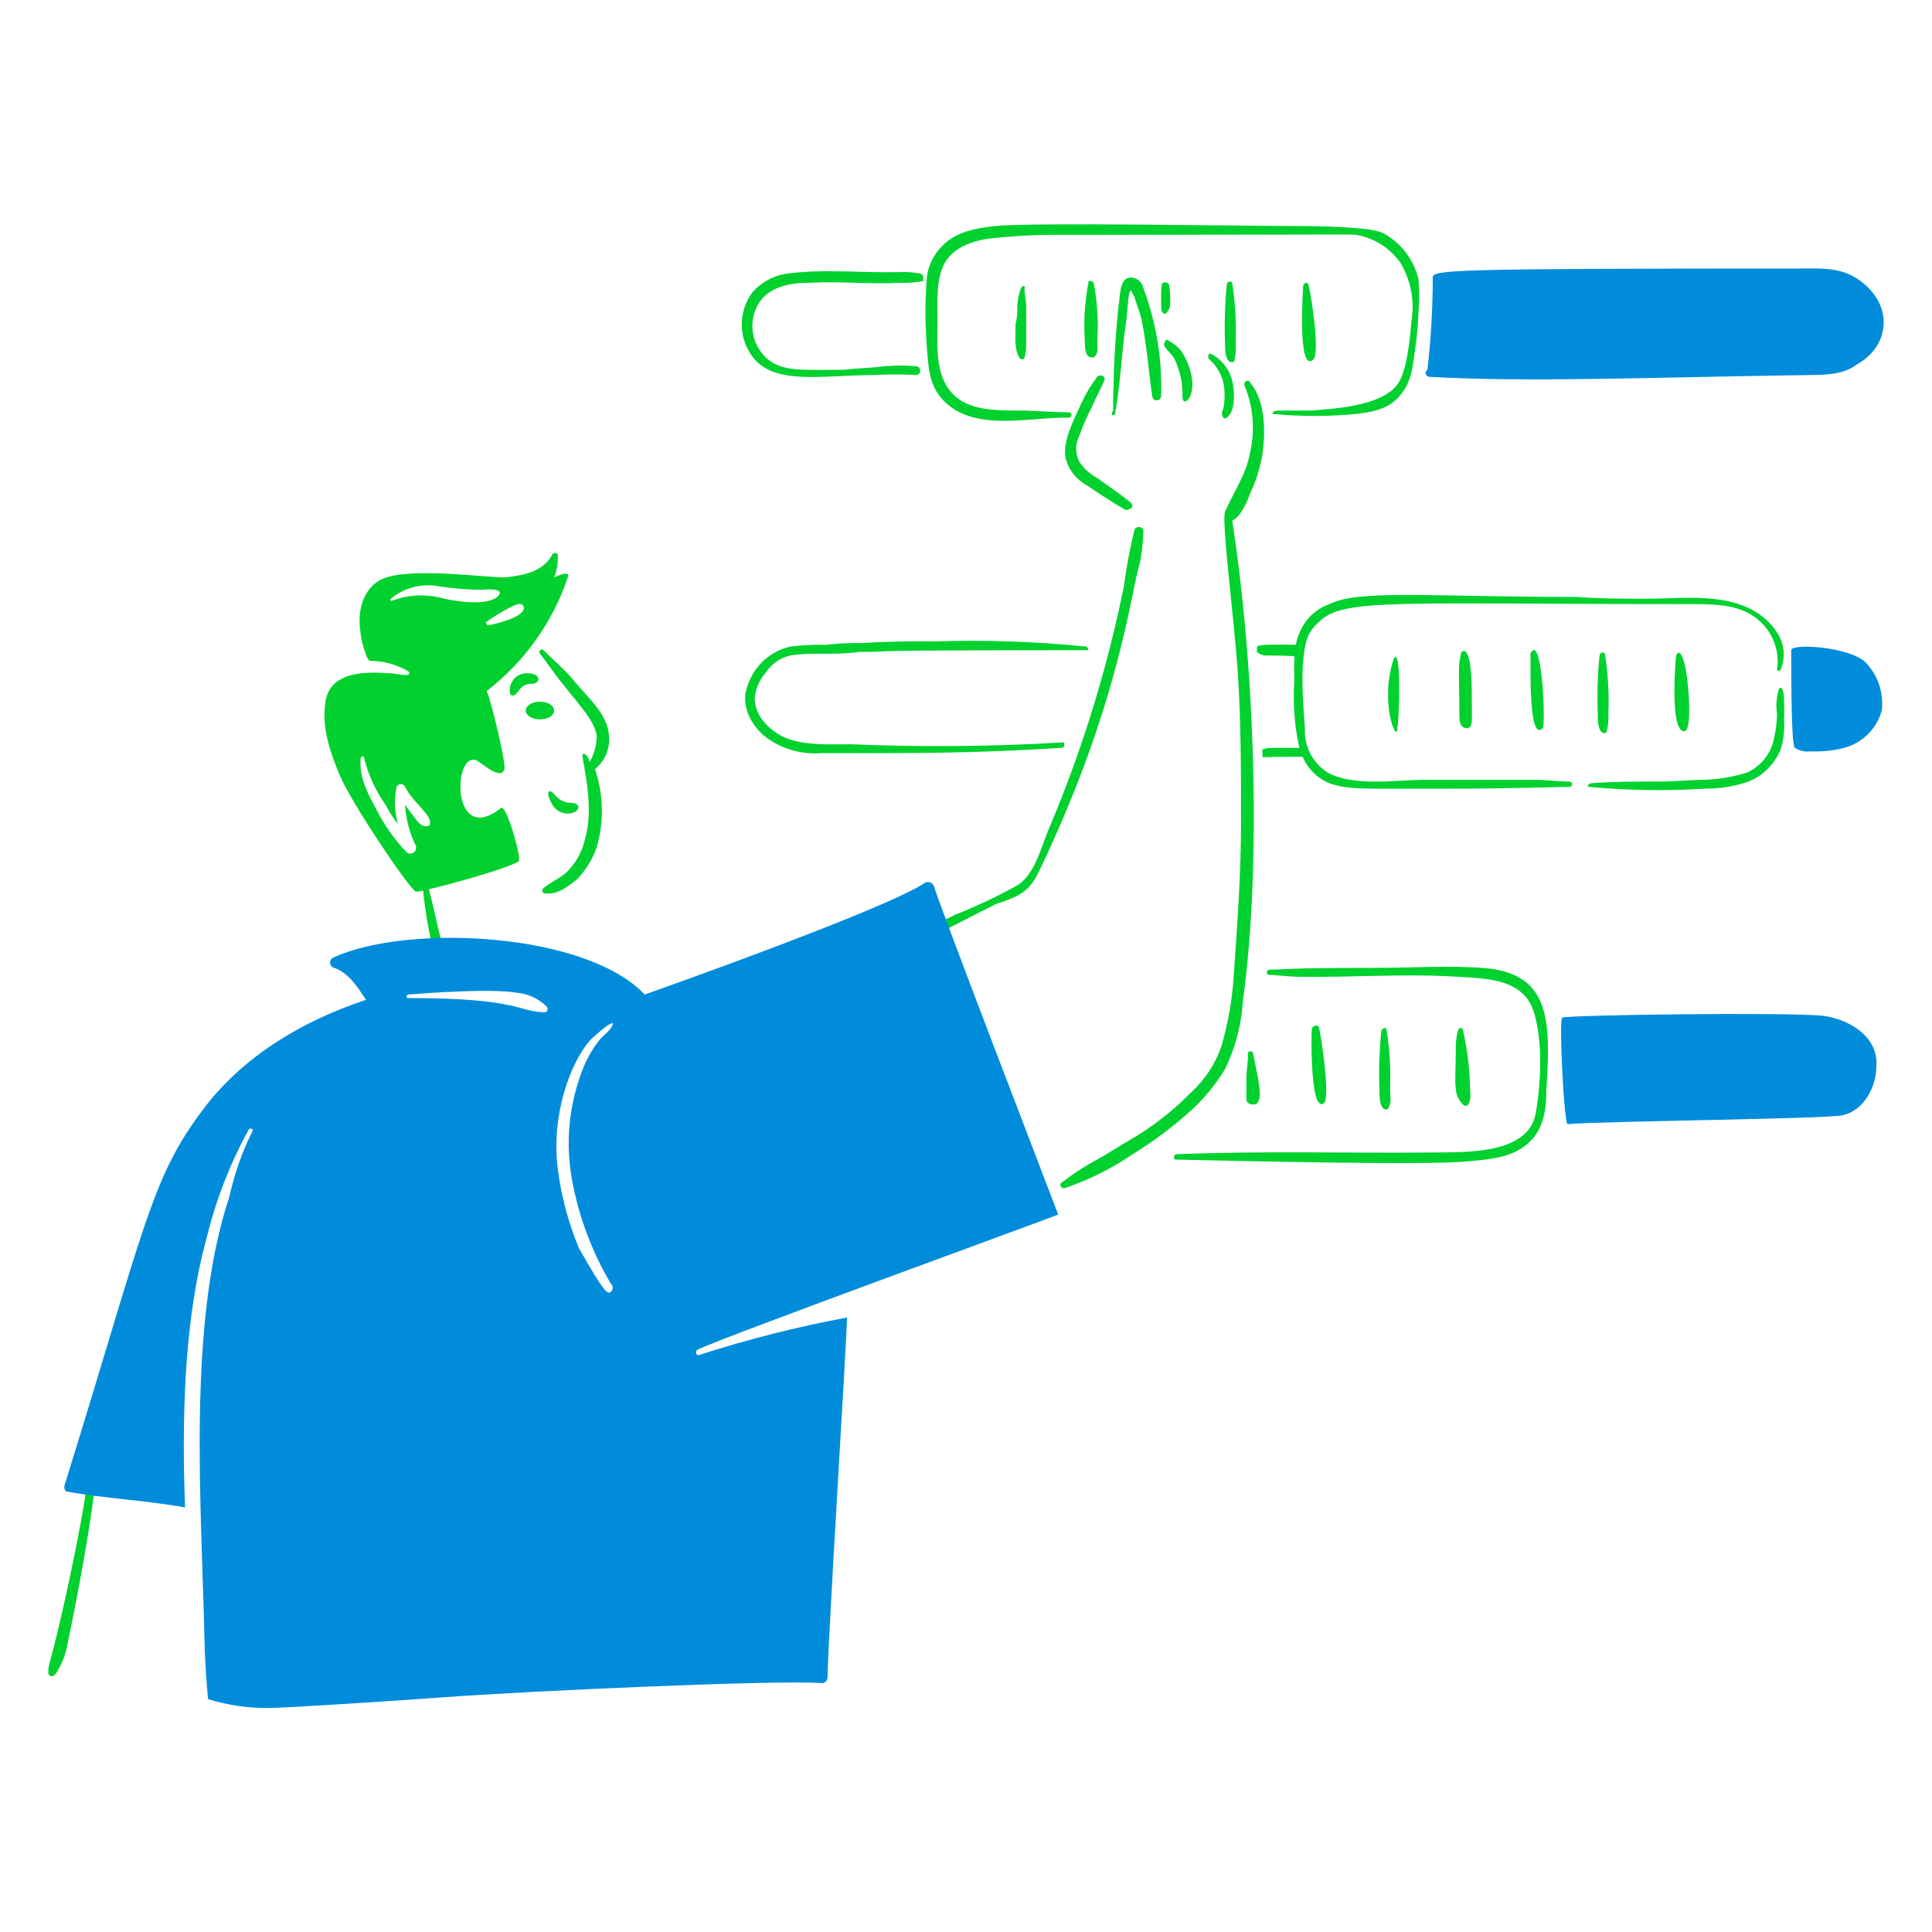<svg width="300" height="300" viewBox="0 0 300 300" fill="none" xmlns="http://www.w3.org/2000/svg">
<path d="M77.778 125.487C70.062 131.552 70.306 116.751 73.92 118.047C74.74 118.347 77.737 121.347 78.33 119.424C78.588 118.592 76.401 109.224 75.575 107.298C81.505 102.737 85.923 96.494 88.251 89.384C88.251 88.557 86.047 89.66 86.047 89.66C86.498 88.522 86.686 87.297 86.598 86.076C86.55 86.012 86.487 85.96 86.416 85.924C86.344 85.889 86.265 85.87 86.185 85.87C86.105 85.87 86.026 85.889 85.954 85.924C85.882 85.96 85.82 86.012 85.772 86.076C84.393 88.833 81.087 89.376 78.33 89.66C75.03 89.66 63.447 88.01 59.313 89.936C57.384 90.762 55.179 93.518 56.013 98.486C56.013 99.038 56.84 102.345 57.39 102.62C59.523 102.612 61.618 103.182 63.453 104.27C63.729 104.544 63.453 104.82 63.178 104.82C62.076 104.82 61.248 104.544 60.422 104.544C56.563 104.27 51.051 104.27 50.501 109.23C49.949 113.088 51.327 116.948 52.706 120.255C54.355 124.388 63.453 137.894 64.555 138.444C64.942 138.452 65.326 138.398 65.695 138.285C65.982 141.186 66.508 144.075 67.037 146.712C67.311 148.362 68.966 148.641 68.686 146.712C67.902 143.835 67.365 140.958 66.606 138.081C70.531 137.163 78.849 134.814 80.538 133.76C81.087 133.481 78.6 124.661 77.778 125.487ZM80.811 93.794C80.953 93.805 81.087 93.867 81.188 93.968C81.288 94.068 81.35 94.202 81.362 94.344C81.362 96.044 76.061 97.044 75.849 97.101C75.575 97.101 75.299 96.549 75.575 96.549C75.88 96.242 80.055 93.542 80.811 93.794ZM66.75 127.968C66.751 128.005 66.744 128.041 66.731 128.075C66.717 128.109 66.697 128.139 66.671 128.165C66.645 128.191 66.614 128.211 66.581 128.225C66.547 128.238 66.51 128.245 66.474 128.244C65.647 128.52 64.824 127.692 64.545 127.142C63.955 126.438 63.404 125.702 62.895 124.937C63.019 127.138 63.58 129.293 64.545 131.276C64.621 131.459 64.636 131.663 64.587 131.856C64.537 132.049 64.427 132.22 64.271 132.345C64.116 132.469 63.924 132.54 63.725 132.546C63.526 132.552 63.331 132.493 63.168 132.378C61.295 130.411 59.717 128.183 58.482 125.763C57.159 123.254 55.727 120.803 56.002 117.771C56.002 117.495 56.553 117.219 56.553 117.771C57.197 120.344 58.317 122.774 59.853 124.937C60.402 126.008 61.054 127.023 61.8 127.968C61.289 126.176 61.194 124.29 61.524 122.456C61.531 122.294 61.591 122.138 61.697 122.015C61.802 121.892 61.946 121.807 62.105 121.776C62.264 121.744 62.429 121.767 62.574 121.84C62.719 121.914 62.834 122.034 62.903 122.181C64.15 124.691 67.115 126.528 66.75 127.968ZM60.968 93.242C60.682 93.377 60.446 93.201 60.691 92.967C61.714 92.119 62.911 91.507 64.197 91.173C65.483 90.84 66.827 90.794 68.133 91.038C70.322 91.378 72.532 91.562 74.746 91.589C74.897 91.589 78.82 91.098 77.228 92.691C75.359 94.092 71.172 93.41 68.96 92.967C66.335 92.202 63.534 92.298 60.968 93.242Z" fill="#00D12E"/>
<path d="M92.386 119.424C93.087 118.863 93.649 118.149 94.031 117.337C94.413 116.525 94.604 115.637 94.59 114.74C94.59 111.035 91.59 108.72 89.079 105.644C87.717 103.977 86.047 102.612 84.393 100.959C84.117 100.683 83.567 100.959 83.843 101.51C84.945 102.888 86.047 104.543 87.142 105.92C90.385 109.97 92.243 111.92 92.653 114.188C92.67 115.64 92.289 117.07 91.551 118.322C91.482 117.907 91.291 117.523 91.001 117.219C90.725 116.945 90.357 116.964 90.448 117.495C91.17 121.649 92.099 126.315 90.725 130.724C90.323 132.255 89.568 133.671 88.519 134.858C87.417 136.236 85.764 136.788 84.385 137.891C84.109 138.165 84.109 138.717 84.662 138.717C86.591 138.992 88.243 137.615 89.622 136.512C90.986 135.1 92.023 133.407 92.661 131.55C93.814 127.575 93.718 123.343 92.386 119.424Z" fill="#00D12E"/>
<path d="M138.136 148.088C142.752 146.768 145.597 144.908 154.672 140.37C158.137 139.215 159.786 138.53 161.286 135.41C174 108.951 175.602 91.637 177 87.45C177.318 85.818 177.501 84.162 177.547 82.5C177.547 81.672 176.445 81.672 176.169 82.224C175.461 85.132 174.91 88.076 174.519 91.044C171.917 103.892 168.039 116.448 162.943 128.526C161.593 131.571 160.738 135.966 157.707 137.621C154.68 139.287 151.55 140.76 148.336 142.031C144.999 143.622 141.721 145.613 138.136 147.267C137.308 147.536 137.584 148.088 138.136 148.088Z" fill="#00D12E"/>
<path d="M175.618 78.084C173.968 76.706 172.294 75.626 170.382 74.226C169.279 73.63 168.333 72.78 167.625 71.745C167.285 71.109 167.107 70.399 167.107 69.678C167.107 68.957 167.285 68.247 167.625 67.611C168.152 66.093 168.797 64.618 169.554 63.201C170.106 61.824 170.932 60.446 171.484 59.067C171.759 58.517 170.932 57.965 170.382 58.517C169.395 59.792 168.563 61.18 167.901 62.651C166.798 65.13 165.087 68.169 165.42 70.918C165.621 71.847 166.02 72.722 166.589 73.483C167.159 74.244 167.885 74.874 168.72 75.329C170.67 76.678 172.854 78.084 174.783 79.186C175.618 79.186 176.169 78.635 175.618 78.084Z" fill="#00D12E"/>
<path d="M173.138 64.304C174.045 59.313 174.268 53.663 174.787 50.523C175.063 48.873 175.063 47.223 175.339 45.563C175.615 44.46 175.89 45.839 176.166 46.115C176.442 47.217 176.983 48.321 177.268 49.697C178.069 53.561 178.371 57.69 178.918 61.547C178.936 61.717 179.017 61.875 179.144 61.99C179.271 62.104 179.436 62.168 179.608 62.168C179.779 62.168 179.944 62.104 180.072 61.99C180.199 61.875 180.279 61.717 180.297 61.547C180.491 55.816 179.555 50.103 177.541 44.735C177.45 44.284 177.21 43.877 176.861 43.578C176.511 43.279 176.072 43.105 175.612 43.085C173.683 43.085 173.962 46.385 173.683 47.493C173.125 52.896 172.849 58.324 172.855 63.755C172.311 64.58 172.862 64.58 173.138 64.304Z" fill="#00D12E"/>
<path d="M187.744 55.76C188.824 56.704 189.593 57.953 189.949 59.343C190.225 60.707 190.225 62.113 189.949 63.477C189.812 63.681 189.738 63.921 189.738 64.166C189.738 64.412 189.812 64.652 189.949 64.856C190.225 65.13 190.5 64.856 190.776 64.58C191.856 63.5 191.706 60.585 191.328 59.067C191.102 58.183 190.69 57.357 190.119 56.644C189.549 55.931 188.834 55.348 188.02 54.933C187.627 54.794 187.468 55.485 187.744 55.76Z" fill="#00D12E"/>
<path d="M194.084 76.706C194.999 74.782 195.648 72.742 196.012 70.643C196.513 67.053 196.565 62.375 194.084 59.343C193.808 58.791 192.981 59.343 193.257 59.894C194.631 63.21 194.921 66.876 194.084 70.367C193.532 73.667 191.533 76.4 190.225 79.463C189.642 80.828 191.613 95.997 192.154 103.715C192.715 111.707 192.705 119.7 192.705 127.692C192.705 135.41 192.163 143.127 191.602 151.119C191.383 154.946 190.736 158.736 189.673 162.419C188.742 165.164 187.13 167.629 184.989 169.584C182.282 172.358 179.224 174.767 175.893 176.75C173.97 177.861 172.311 178.955 170.382 180.05C168.444 181.082 166.599 182.281 164.869 183.633C164.317 183.908 164.869 184.736 165.42 184.46C169.132 183.196 172.655 181.435 175.893 179.223C178.918 177.358 181.779 175.237 184.443 172.884C186.721 170.905 188.675 168.58 190.231 165.995C191.819 162.715 192.755 159.158 192.987 155.522C196 133.67 194.737 102.623 191.337 80.832C192.705 80.289 193.808 77.532 194.084 76.706Z" fill="#00D12E"/>
<path d="M13.839 227.462C13.449 233.312 10.266 247.923 8.879 253.643C7.639 258.75 7.5 258.45 7.5 259.707C7.5 260.258 8.05 260.534 8.602 259.982C9.609 258.493 10.268 256.798 10.531 255.021C11.334 251.367 14.941 233.223 14.941 227.462C14.665 226.634 13.839 226.634 13.839 227.462Z" fill="#00D12E"/>
<path d="M180.855 53.831C181.405 54.657 182.232 55.209 182.505 56.035C183.291 57.764 183.669 59.65 183.607 61.548C183.607 63.464 185.763 61.698 184.986 58.248C184.709 56.862 184.147 55.548 183.336 54.39C182.725 53.691 181.974 53.129 181.131 52.74C180.855 53.004 180.579 53.55 180.855 53.831Z" fill="#00D12E"/>
<path d="M108.647 210.374C108.095 210.65 107.816 209.816 108.371 209.547C112.479 207.561 163.767 188.877 164.32 188.601C162.117 182.813 145.579 139.82 145.029 137.615C144.98 137.484 144.904 137.365 144.806 137.266C144.708 137.166 144.591 137.088 144.461 137.036C144.331 136.984 144.192 136.96 144.053 136.964C143.913 136.969 143.776 137.002 143.651 137.063C137.588 141.197 100.932 154.151 100.106 154.427C91.008 144.78 63.45 143.4 51.871 148.638C51.694 148.691 51.538 148.8 51.427 148.949C51.317 149.097 51.257 149.278 51.257 149.463C51.257 149.649 51.317 149.829 51.427 149.978C51.538 150.126 51.694 150.235 51.871 150.288C54.608 151.134 56.462 154.877 56.834 155.249C46.911 158.549 37.728 164.001 31.483 172.335C23.441 183.063 22.634 189.996 9.987 230.763C9.968 230.913 9.983 231.065 10.031 231.208C10.079 231.351 10.157 231.482 10.261 231.591C16.326 232.694 22.663 232.968 28.728 234.071C28.248 220.653 28.488 205.461 32.028 192.455C33.46 186.489 35.685 180.743 38.643 175.368C38.919 175.092 39.469 175.368 39.195 175.643C37.593 178.886 36.39 182.31 35.611 185.843C29.004 205.664 31.317 233.834 31.753 254.742C31.817 257.774 32.028 260.807 32.304 263.838C35.337 264.783 38.498 265.248 41.675 265.215C44.431 265.215 62.339 264.036 68.683 263.565C81.901 262.578 121.049 260.81 127.664 261.36C127.878 261.346 128.08 261.255 128.233 261.103C128.385 260.951 128.476 260.748 128.49 260.534C128.628 253.364 131.522 207.618 131.522 204.584C123.781 206.026 116.141 207.96 108.647 210.374ZM88.8 183.089C89.833 188.828 91.888 194.336 94.866 199.35C94.974 199.444 95.055 199.564 95.102 199.699C95.148 199.834 95.157 199.979 95.129 200.119C95.101 200.259 95.037 200.389 94.942 200.496C94.847 200.603 94.726 200.683 94.59 200.727C94.04 200.727 93.487 199.625 93.213 199.35C92.111 197.7 91.008 195.767 89.906 193.838C88.246 189.873 87.136 185.701 86.606 181.436C85.591 173.349 88.406 165.314 91.566 161.592C91.818 161.292 95.425 158.009 95.15 159.111C94.874 159.938 93.746 160.74 93.221 161.316C91.891 162.959 90.864 164.826 90.189 166.829C88.308 172.033 87.829 177.641 88.8 183.089ZM80.25 154.151C82.025 154.305 83.686 155.086 84.936 156.356C84.988 156.424 85.022 156.504 85.036 156.589C85.05 156.673 85.043 156.76 85.016 156.842C84.989 156.923 84.942 156.997 84.88 157.056C84.818 157.115 84.743 157.159 84.66 157.182C80.474 157.182 80.933 154.977 63.438 154.977C62.888 154.977 63.163 154.427 63.438 154.427C67.281 154.131 76.308 153.492 80.259 154.151H80.25Z" fill="#008CDB"/>
<path d="M199.87 35.09C193.734 35.09 160.041 34.511 154.673 35.09C151.646 35.417 148.334 35.916 146.123 38.39C144.902 39.673 144.128 41.317 143.918 43.076C143.63 46.652 143.63 50.246 143.918 53.823C144.173 56.858 144.158 59.922 146.673 62.373C151.568 67.128 159.899 64.716 165.966 64.854C166.076 64.854 166.181 64.811 166.259 64.733C166.336 64.655 166.38 64.55 166.38 64.44C166.38 64.33 166.336 64.225 166.259 64.147C166.181 64.07 166.076 64.026 165.966 64.026C163.485 64.026 160.73 63.752 158.249 63.752C153.386 63.752 148.817 63.627 146.673 59.342C145.296 56.586 145.571 53.003 145.571 49.971C145.571 47.216 145.296 43.356 146.673 40.877C148.05 38.397 151.089 37.352 153.84 37.017C157.592 36.606 161.365 36.423 165.14 36.467C206.925 36.467 209.528 36.345 210.614 36.467C211.997 36.709 213.318 37.223 214.501 37.98C215.683 38.737 216.704 39.722 217.503 40.877C219.111 43.618 219.696 46.84 219.153 49.971C219.086 50.379 218.772 56.742 217.224 59.342C214.832 63.357 205.848 63.485 203.724 63.752H198.762C198.488 63.752 197.385 63.752 197.66 64.302H197.936C202.061 64.681 206.212 64.681 210.338 64.302C213.095 64.026 215.85 63.476 217.503 61.271C219.153 59.342 219.395 56.856 219.708 54.381C220.014 52.465 220.198 50.532 220.26 48.593C220.398 46.85 220.398 45.099 220.26 43.356C219.902 41.839 219.225 40.416 218.275 39.18C217.324 37.945 216.122 36.926 214.747 36.191C213.43 35.531 209.07 35.09 199.87 35.09Z" fill="#00D12E"/>
<path d="M246.723 122.181C252.77 122.755 258.852 122.846 264.913 122.456C267.165 122.468 269.403 122.096 271.528 121.353C272.642 120.896 273.655 120.222 274.506 119.37C275.358 118.519 276.032 117.507 276.489 116.393C276.934 114.967 277.121 113.474 277.039 111.983C277.039 108.666 277.117 108.083 276.765 107.022C276.765 106.746 276.213 106.746 276.213 107.022C275.838 108.272 275.744 109.59 275.937 110.88C275.906 112.274 275.721 113.661 275.387 115.014C275.121 116.101 274.61 117.114 273.894 117.974C273.177 118.834 272.274 119.518 271.253 119.976C269.194 120.609 267.065 120.98 264.913 121.079C262.708 121.079 260.228 121.353 258.024 121.353C254.441 121.353 250.582 121.353 246.999 121.629C246.45 121.905 246.45 122.181 246.723 122.181Z" fill="#00D12E"/>
<path d="M182.508 180.057C192.762 180.281 221.594 180.978 227.982 180.333C231.012 180.033 234.08 179.832 236.532 178.128C239.609 175.986 240.116 172.616 240.116 169.308C240.783 158.618 240.915 151.047 230.193 150.293C224.688 149.904 219.17 150.293 213.381 150.293C198.792 150.293 199.731 150.567 197.121 150.567C197.011 150.567 196.906 150.611 196.828 150.688C196.751 150.766 196.707 150.871 196.707 150.981C196.707 151.091 196.751 151.196 196.828 151.274C196.906 151.351 197.011 151.395 197.121 151.395C198.224 151.395 200.153 151.647 201.531 151.67C209.802 151.808 218.066 151.136 226.335 151.67C230.744 151.955 236.584 151.929 238.185 157.182C239.608 161.853 239.282 168.206 238.46 172.892C237.35 179.229 227.711 178.904 222.75 178.955C209.25 179.093 196.017 178.679 182.513 179.231C182.232 179.507 182.232 180.051 182.508 180.057Z" fill="#00D12E"/>
<path d="M283.102 157.733C276.984 157.122 243.352 157.623 242.589 158.009C242.038 158.285 242.865 174.545 243.417 174.545C250.317 174.051 283.467 173.768 286.135 173.168C289.461 172.418 291.37 168.758 291.37 165.45C291.646 161.04 287.238 158.285 283.102 157.733Z" fill="#008CDB"/>
<path d="M168.727 100.409C161.037 99.627 153.303 99.35 145.576 99.581C141.718 99.581 137.86 99.581 134.002 99.857C132.069 99.811 130.134 99.903 128.214 100.133C126.372 100.075 124.529 100.167 122.701 100.407C121.168 100.758 119.752 101.502 118.593 102.565C117.434 103.628 116.57 104.974 116.088 106.472C114.985 109.227 116.371 112.25 118.567 114.188C121.052 116.19 124.204 117.176 127.387 116.945C141.415 116.945 150.582 117.039 164.869 116.117C165.42 116.117 165.42 115.014 164.869 115.29C153.949 115.937 143.002 116.029 132.072 115.566C129.04 115.566 125.472 115.8 122.427 114.74C119.958 113.879 117.19 111.44 117.19 108.401C117.318 106.972 117.896 105.622 118.84 104.543C119.715 103.152 121.101 102.162 122.7 101.786C126.054 101.228 129.525 101.795 133.449 101.235C140.236 101.235 128.331 100.959 168.999 100.959C169.003 100.809 169.003 100.683 168.727 100.409Z" fill="#00D12E"/>
<path d="M288.064 43.083C285.322 41.4 282 41.7 278.7 41.7C225.126 41.7 222.477 41.909 222.477 43.079C222.476 47.868 222.2 52.653 221.649 57.41C221.544 57.478 221.462 57.577 221.416 57.693C221.37 57.81 221.361 57.938 221.392 58.06C221.422 58.181 221.49 58.291 221.586 58.372C221.681 58.453 221.8 58.502 221.925 58.512C237.388 59.396 256.849 58.571 280.905 58.236C283.384 58.202 286.141 58.236 288.345 56.586C293.779 53.565 294.081 46.767 288.064 43.083Z" fill="#008CDB"/>
<path d="M289.718 102.888C287.238 100.409 278.142 99.856 278.142 100.959C278.142 105.369 278.142 115.566 278.694 116.117C279.429 116.588 280.308 116.783 281.174 116.669C282.937 116.746 284.702 116.559 286.41 116.117C287.794 115.736 289.054 115.003 290.069 113.988C291.084 112.974 291.818 111.713 292.199 110.33C292.362 108.983 292.224 107.617 291.795 106.33C291.366 105.043 290.656 103.867 289.718 102.888Z" fill="#008CDB"/>
<path d="M275.937 98.204C271.437 91.454 262.08 92.967 255.819 92.967C252.235 92.967 248.377 92.967 244.794 92.691C221.889 92.691 211.044 91.512 206.485 93.793C205.533 94.115 204.653 94.622 203.896 95.284C203.14 95.946 202.521 96.75 202.075 97.651C201.662 98.422 201.374 99.253 201.22 100.113C197.446 100.106 195.571 100.022 195.186 100.413V101.24C195.564 101.584 196.053 101.779 196.564 101.79C199.255 101.79 200.403 101.871 201.001 101.88C200.908 103.296 200.973 104.709 200.973 105.93C200.755 109.35 201.022 112.784 201.765 116.13C197.101 116.13 196.725 116.049 196.012 116.406L196.05 117.509C196.2 117.659 195.357 117.509 202.276 117.509C202.671 118.441 203.246 119.286 203.968 119.996C204.69 120.705 205.546 121.265 206.485 121.643C209.461 122.634 211.365 122.469 224.124 122.469C234.99 122.469 242.124 122.169 243.691 122.195C243.801 122.195 243.907 122.151 243.984 122.073C244.062 121.996 244.105 121.89 244.105 121.781C244.105 121.671 244.062 121.565 243.984 121.488C243.907 121.41 243.801 121.367 243.691 121.367C242.041 121.367 240.109 121.092 238.455 121.092H221.368C216.682 121.092 210.343 122.195 206.209 119.99C205.05 119.267 204.105 118.247 203.475 117.035C202.845 115.822 202.552 114.463 202.627 113.099C202.351 108.965 201.801 103.454 202.902 99.318C203.284 98.242 203.951 97.289 204.832 96.562C208.548 92.847 216.583 93.807 262.432 93.807C266.016 93.807 269.598 93.807 272.355 95.736C273.672 96.635 274.708 97.889 275.342 99.352C275.976 100.815 276.182 102.428 275.937 104.004C276.213 104.28 276.213 104.28 276.489 104.004C276.884 103.067 277.04 102.047 276.944 101.034C276.847 100.022 276.501 99.049 275.937 98.204Z" fill="#00D12E"/>
<path d="M216.408 102.338C214.158 109.068 216.958 115.62 216.958 113.085C217.296 112.073 217.624 99.9 216.408 102.338Z" fill="#00D12E"/>
<path d="M226.879 101.51C226.356 103.344 226.605 104.558 226.605 110.606C226.605 112.301 226.731 113.085 227.982 113.085C228.754 112.571 228.534 112.151 228.534 107.574C228.534 98.678 226.549 101.51 226.879 101.51Z" fill="#00D12E"/>
<path d="M239.558 113.085C240.044 112.358 239.43 97.908 237.629 101.51C237.779 101.51 237.15 115.5 239.558 113.085Z" fill="#00D12E"/>
<path d="M248.377 101.786C248.074 104.807 247.982 107.846 248.101 110.88C248.101 111.708 248.101 113.085 248.653 113.637C248.928 113.913 249.403 113.901 249.48 113.637C249.721 112.646 249.813 111.624 249.754 110.606C249.87 107.563 249.686 104.516 249.204 101.51C249.204 101.235 248.377 101.235 248.377 101.786Z" fill="#00D12E"/>
<path d="M260.227 102.062C260.227 102.212 259.353 111.962 261.056 113.361C263.06 115.004 262.089 105.9 261.906 104.774C261.125 99.956 260.25 101.462 260.227 102.062Z" fill="#00D12E"/>
<path d="M158.53 44.736C157.521 47.766 158.338 47.711 157.704 50.249C157.704 51.899 157.428 54.107 158.254 55.485C158.53 56.036 159.082 55.76 159.082 55.485C159.429 54.444 159.357 53.985 159.357 47.492C159.357 46.665 159.082 45.842 159.082 44.736C159.357 44.46 158.806 44.184 158.53 44.736Z" fill="#00D12E"/>
<path d="M169.003 43.91C168.43 46.905 168.245 49.962 168.453 53.004C168.453 53.831 168.453 55.209 169.279 55.485H169.83C170.656 54.933 170.382 53.835 170.382 53.004C170.584 49.961 170.399 46.905 169.83 43.91C169.554 43.633 169.003 43.358 169.003 43.91Z" fill="#00D12E"/>
<path d="M190.5 44.184C190.198 47.206 190.106 50.245 190.225 53.28C190.225 54.107 190.225 55.485 190.776 56.036C191.052 56.312 191.583 56.336 191.664 56.067C191.884 55.062 191.956 54.03 191.878 53.004C191.994 49.962 191.81 46.916 191.328 43.91C191.328 43.634 190.5 43.634 190.5 44.184Z" fill="#00D12E"/>
<path d="M202.35 44.46C202.35 44.61 201.387 58.377 204 55.76C204.924 54.377 203.649 46.023 203.174 44.184C203.048 43.68 202.35 43.91 202.35 44.46Z" fill="#00D12E"/>
<path d="M203.73 159.663C203.514 161.175 203.638 170.442 204.832 171.239C204.881 171.303 204.943 171.354 205.015 171.39C205.087 171.426 205.166 171.445 205.246 171.445C205.326 171.445 205.405 171.426 205.477 171.39C205.548 171.354 205.611 171.303 205.659 171.239C206.534 169.926 205.101 160.605 204.832 159.663C204.832 159.111 204 159.111 203.73 159.663Z" fill="#00D12E"/>
<path d="M214.477 160.214C214.175 163.235 214.083 166.274 214.203 169.308C214.203 170.136 214.203 171.513 214.754 172.065C215.03 172.34 215.58 172.34 215.58 172.065C216.132 171.239 215.856 170.136 215.856 169.034C215.972 165.991 215.787 162.944 215.305 159.938C215.305 159.387 214.477 159.663 214.477 160.214Z" fill="#00D12E"/>
<path d="M228.258 168.482C228.178 165.602 227.809 162.737 227.155 159.932C226.981 159.368 226.47 159.608 226.329 160.208C226.11 161.203 226.018 162.221 226.053 163.239C226.053 166.172 225.867 167.837 226.053 168.939C226.06 169.419 226.162 169.892 226.353 170.332C226.543 170.772 226.819 171.17 227.163 171.504C227.211 171.568 227.273 171.621 227.345 171.657C227.417 171.692 227.496 171.711 227.576 171.711C227.656 171.711 227.736 171.692 227.807 171.657C227.879 171.621 227.941 171.568 227.989 171.504C228.534 170.687 228.258 169.584 228.258 168.482Z" fill="#00D12E"/>
<path d="M193.808 163.521C193.808 164.9 193.531 166.277 193.531 167.655V170.687C193.531 171.239 194.083 171.513 194.634 171.513C196.612 171.513 195.093 166.622 194.634 163.797C194.494 162.936 193.808 163.245 193.808 163.521Z" fill="#00D12E"/>
<path d="M143.1 42.531C141.924 42.275 140.718 42.182 139.517 42.255C133.725 42.393 127.667 41.705 121.878 42.531C119.97 42.888 118.229 43.855 116.918 45.287C115.789 46.747 115.176 48.541 115.176 50.387C115.176 52.233 115.789 54.026 116.918 55.487C120.326 59.886 127.793 58.242 135.659 58.242C137.861 58.104 140.071 58.104 142.274 58.242C142.444 58.224 142.602 58.144 142.716 58.017C142.831 57.889 142.895 57.724 142.895 57.553C142.895 57.382 142.831 57.216 142.716 57.089C142.602 56.962 142.444 56.881 142.274 56.864C140.622 56.735 138.963 56.735 137.312 56.864C135.386 57.164 133.178 57.14 131.249 57.416C125.43 57.416 122.387 57.708 119.949 56.313C118.477 55.376 117.426 53.906 117.015 52.21C116.604 50.514 116.865 48.726 117.744 47.219C119.394 44.462 122.705 43.911 125.738 43.911C130.422 43.635 135.108 44.186 139.793 43.911C140.994 43.957 142.196 43.864 143.376 43.635C143.373 43.083 143.373 42.807 143.1 42.531Z" fill="#00D12E"/>
<path d="M180.422 44.118C180.358 44.505 180.319 44.895 180.303 45.287C180.303 47.813 180.216 48.231 180.579 48.594C181.086 49.101 181.682 47.844 181.682 47.492C181.779 46.373 181.718 45.246 181.502 44.144C181.403 43.812 180.495 43.707 180.422 44.118Z" fill="#00D12E"/>
<path d="M86.047 123.284C86.325 123.69 86.694 124.026 87.124 124.265C87.555 124.504 88.035 124.64 88.527 124.661C89.906 124.661 90.177 125.487 89.353 126.039C88.73 126.352 88.008 126.413 87.341 126.207C86.674 126.002 86.111 125.547 85.772 124.937C84.82 123.45 84.945 122.181 86.047 123.284Z" fill="#00D12E"/>
<path d="M82.74 106.2C82.304 106.143 81.862 106.217 81.469 106.413C81.076 106.61 80.751 106.92 80.535 107.303C79.709 108.405 79.019 108.154 79.156 107.026C79.195 106.333 79.507 105.683 80.024 105.218C80.54 104.753 81.22 104.512 81.913 104.547C83.85 104.542 84.117 105.92 82.74 106.2Z" fill="#00D12E"/>
<path d="M81.638 110.33C81.638 110.695 81.87 111.046 82.283 111.304C82.697 111.563 83.258 111.708 83.843 111.708C84.427 111.708 84.988 111.563 85.402 111.304C85.815 111.046 86.047 110.695 86.047 110.33C86.047 109.964 85.815 109.613 85.402 109.355C84.988 109.096 84.427 108.951 83.843 108.951C83.258 108.951 82.697 109.096 82.283 109.355C81.87 109.613 81.638 109.964 81.638 110.33Z" fill="#00D12E"/>
</svg>
